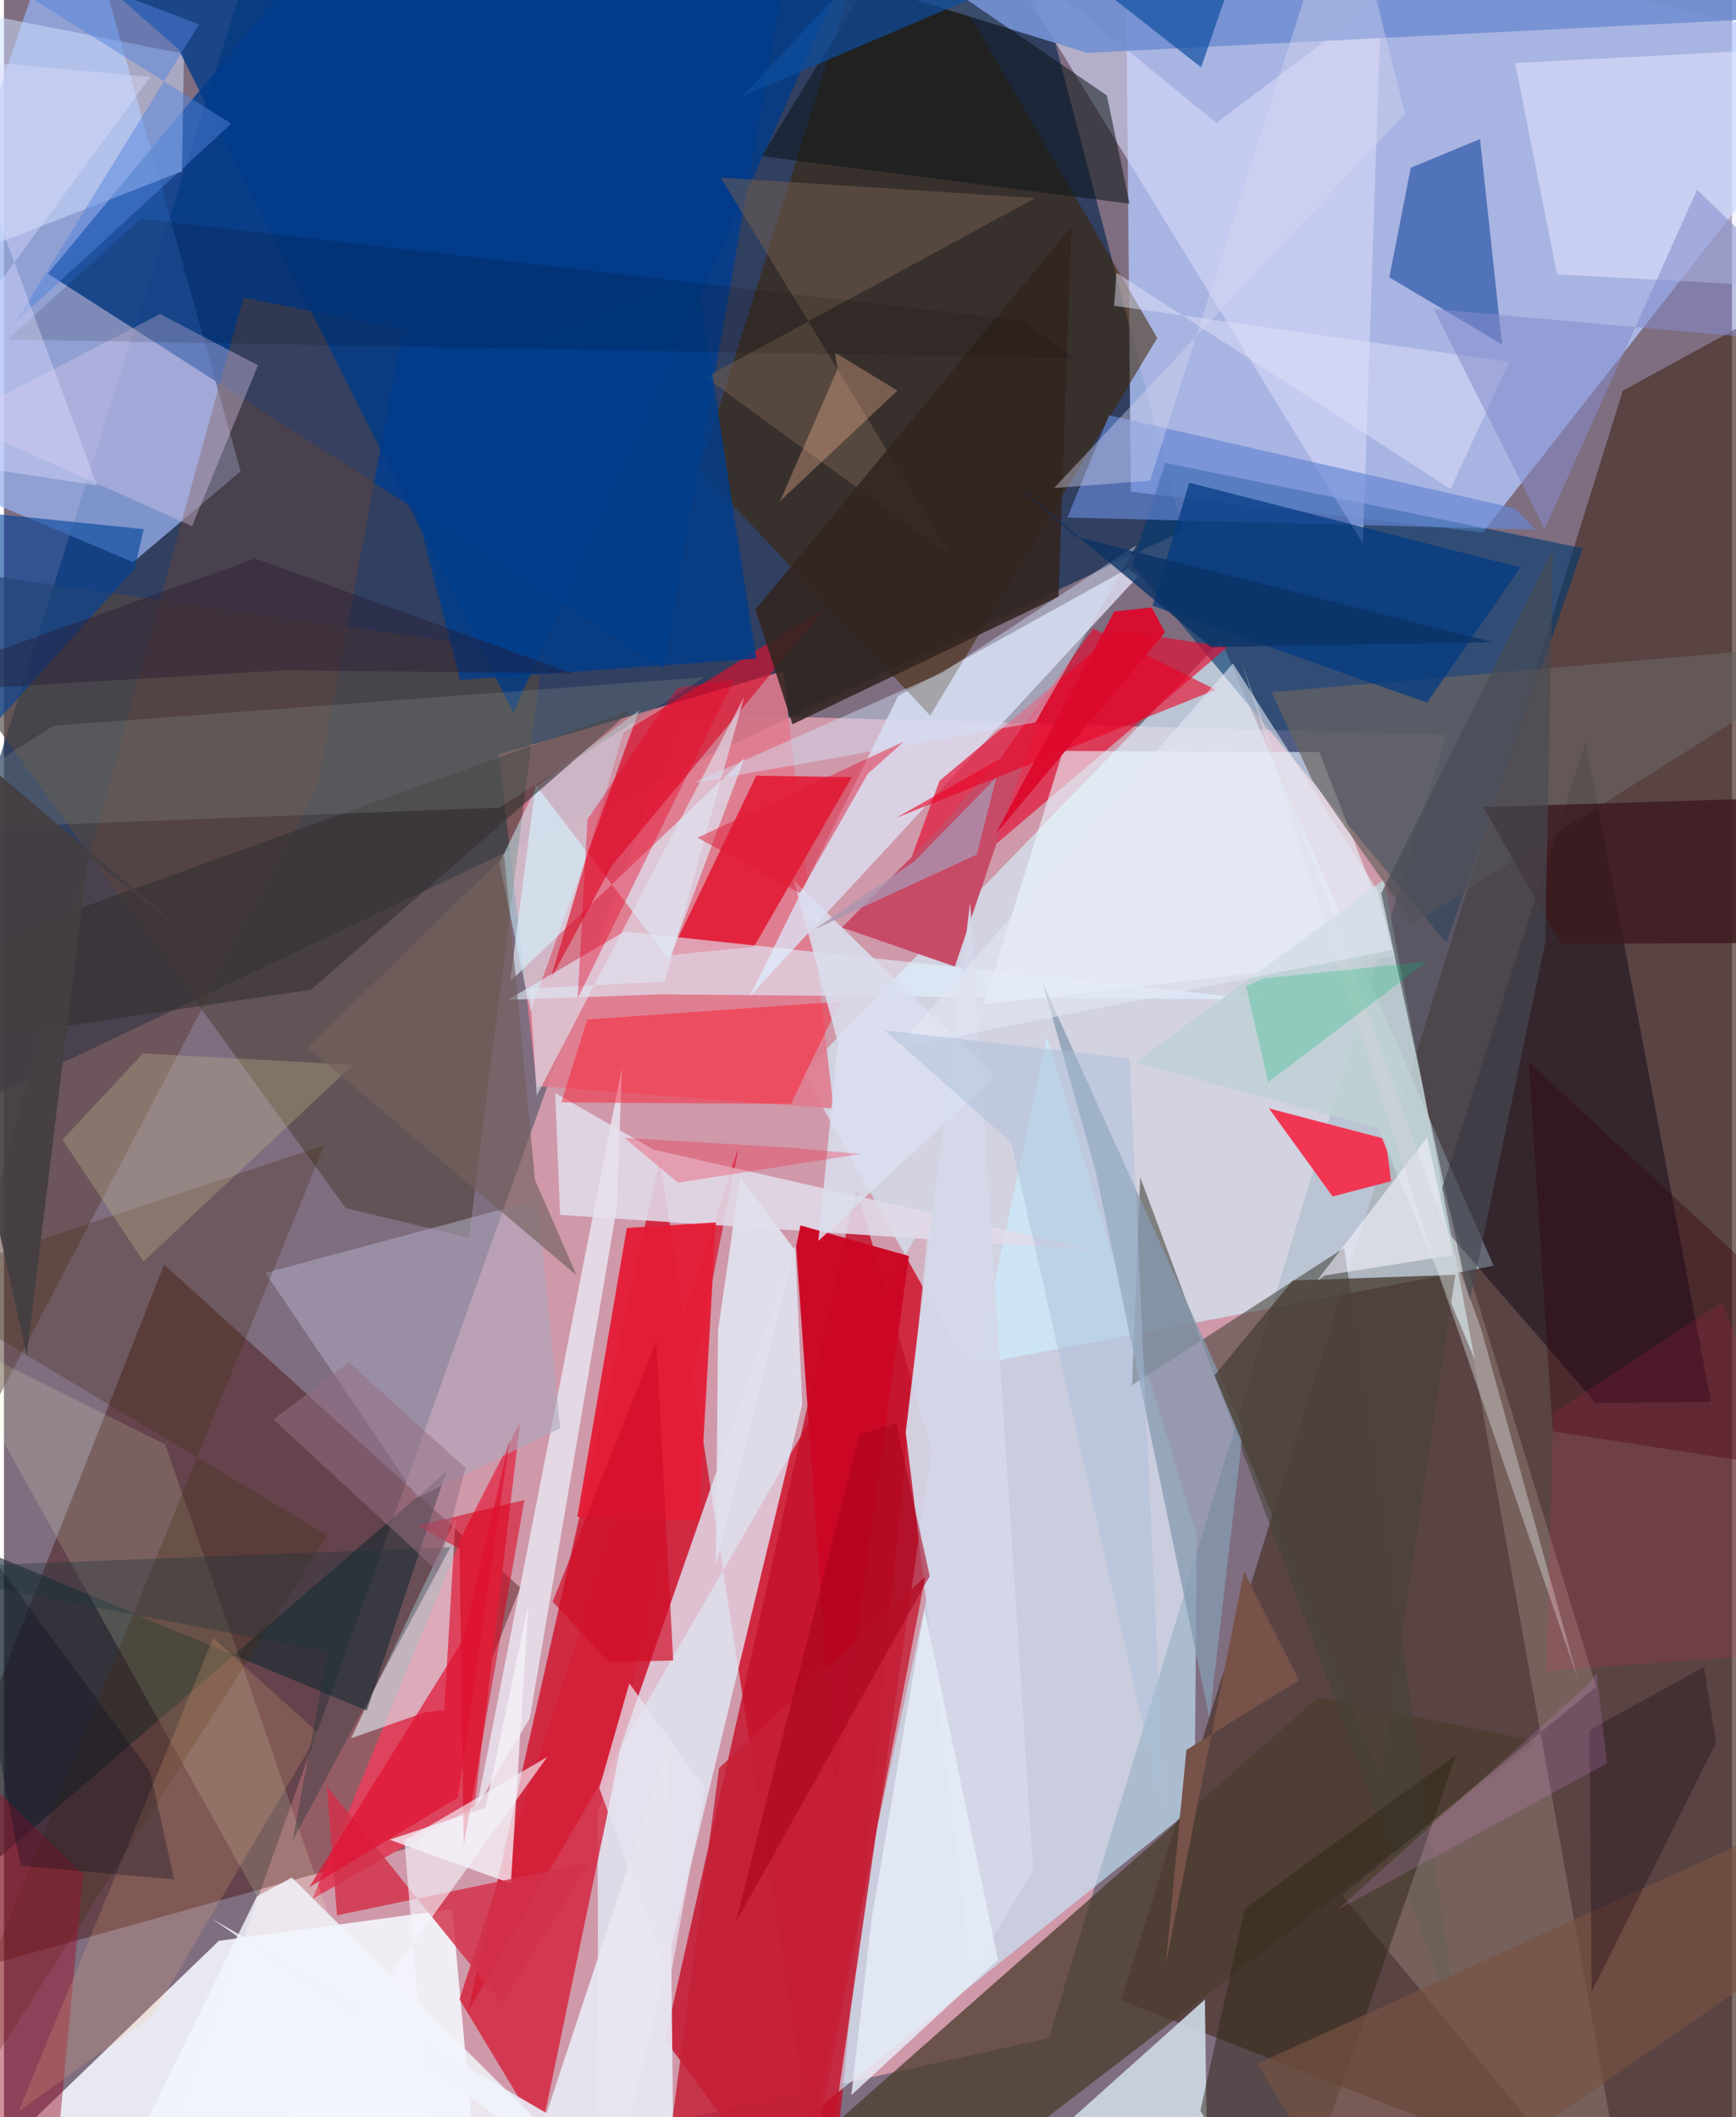 <svg xmlns="http://www.w3.org/2000/svg" width="228" height="278" viewBox="0 0 836 1024"><path fill="#7f6d80" d="M0 0h836v1024H0z"/><path fill="#f8b0c1" fill-opacity=".655" d="M63.81 1083.462L327.156 345.25l370.621 10.191-192.357 630.33z"/><path fill="#00234c" fill-opacity=".616" d="M118.995-18.437L-62 556.893l632.322-300.176L501.804-5.2z"/><path fill="#b5c9ff" fill-opacity=".769" d="M898 24.634L715.461 257.49 545.15 237.876l-2.773-296.33z"/><path fill="#4a3229" fill-opacity=".706" d="M898 126.216l-114.85 62.731-242.666 778.564L843.649 1086z"/><path fill="#d0011c" fill-opacity=".725" d="M447.852 586.801L398.311 1086l-81.007-525.21-92.788 412.076z"/><path fill="#d3eaf7" fill-opacity=".694" d="M720.625 612.183L465.923 660.81 386.84 518.867l202.047-208.843z"/><path fill="#3e0600" fill-opacity=".408" d="M77.501 611.67L-62 965.538l261.856-72.835 49.912-124.82z"/><path fill="#f4f8fe" fill-opacity=".886" d="M-48.725 1086L103.96 938.709l112.879-15.326L231.75 1086z"/><path fill="#97b0ee" fill-opacity=".753" d="M114.49 227.948L33.673-62-62 219.327l124.464 52.596z"/><path fill="#c7eeff" fill-opacity=".612" d="M504.661 501.646l72.387 241.348-1.087 130.849-182.691 146.294z"/><path fill="#00396f" fill-opacity=".612" d="M697.84 455.973L545.71 273.269l16.073-49.425 201.958 41.322z"/><path fill="#c4132c" fill-opacity=".831" d="M448.738 701.442l-36.364-126.699-92.535 411.9L393.101 1086z"/><path fill="#e07a8c" fill-opacity=".89" d="M257.843 525.309l143.495 10.837-24.36-211.595-137.568 40.348z"/><path fill="#003d90" fill-opacity=".796" d="M318.982 323.2L21.249 132.378 135.605-5.637l246.671-32.56z"/><path fill="#e3eefb" fill-opacity=".765" d="M287.885 1086l98.31-406.763-3.44-76.658-95.637 274.448z"/><path fill="#dddbed" fill-opacity=".855" d="M432.638 336.59l-71.893 145.344L548.704 278.69l-4.979-3.67z"/><path fill="#3f2301" fill-opacity=".541" d="M426.898-62L336.63 227.166l111.462 118.948L557.92 163.481z"/><path fill="#e30b2f" fill-opacity=".655" d="M591.892 313.02l-52.808-8.015-86.482 72.648-28.456 77.974z"/><path fill="#4b3d2f" fill-opacity=".761" d="M350.716 1072.474L635.92 820.86l105.769 21.36-307.007 235.567z"/><path fill="#d51e37" fill-opacity=".784" d="M291.015 881.858l64.428-327.043-135.085 412.167 39.302 65.145z"/><path fill="#534641" fill-opacity=".655" d="M224.952 598.648l35.665-282.053L-62 270.625l227.309 313.679z"/><path fill="#080113" fill-opacity=".435" d="M770.132 678.61l55.725-.486-60.634-319.394-73.726 229.177z"/><path fill="#46433a" fill-opacity=".58" d="M545.737 669.99l102.591-66.42 55.637 379.334L549.67 569.37z"/><path fill="#e31934" fill-opacity=".886" d="M362.808 457.93l-40.616 4.015 41.722-86.75 46.265.686z"/><path fill="#de435d" d="M222.869 740.103l26.852-52.212-22.093 185.763-78.368 44.805z"/><path fill="#f13654" fill-opacity=".996" d="M611.964 536.102L642.77 578.7l28.297-7.417-2.718-20.37z"/><path fill="#dee6f5" fill-opacity=".698" d="M358.291 366.608l-36.507 97.507-64.58-84.583-12.29 95.081z"/><path fill="#cdd7e3" fill-opacity=".918" d="M711.468 1086l-193.994-62.066 63.502-56.84 1.522 112.7z"/><path fill="#2754a4" fill-opacity=".675" d="M670.193 134.12l54.544 32.471-10.662-99.322-33.495 13.853z"/><path fill="#dce6f1" fill-opacity=".631" d="M203.108 828.35l9.882-1.27 5.483-92.493-50.567 106.18z"/><path fill="#e1dae9" fill-opacity=".882" d="M314.242 556.008l-47.554-27.321 2.365 58.898 258.203 17.03z"/><path fill="#5d433e" fill-opacity=".553" d="M192.779 159.406l-76.911-15.517L-62 789.398l213.624-408.315z"/><path fill="#d5d9f8" fill-opacity=".604" d="M657.426 262.977L478.456-28.897l108.062 88.313L666.276-.42z"/><path fill="#d9122d" fill-opacity=".663" d="M293.91 418.927l-29.686 55.19 35.417-119.74 97.782-60.363z"/><path fill="#cc0826" fill-opacity=".988" d="M437.81 607.506L402.058 867.58 383.23 602.892l2.095-10.221z"/><path fill="#c74a67" d="M502.652 341.555l-42.646 125.93-54.604-18.917 45.335-45.874z"/><path fill="#f6e2cb" fill-opacity=".188" d="M787.93 1086L647.348 916.715 770.322 815.77l-74.626-242.514z"/><path fill="#e1f1ff" fill-opacity=".6" d="M608.51 483.504l-290.987-2.573-73.799 2.67 56.442-33.04z"/><path fill="#eaf7ff" fill-opacity=".612" d="M636.404 363.768l38.303 98.621-200.636 23.467 38.244-122.65z"/><path fill="#cfdeff" fill-opacity=".522" d="M-23.261 4.22l110.36 21.783-1 56.892L-62 140.583z"/><path fill="#d3d8e9" fill-opacity=".949" d="M468.03 954.368l29.883-49.872-30.497-468.168-31.176 256.386z"/><path fill="#e8e2ed" fill-opacity=".867" d="M254.37 831.1l42.05-246.668 2.562-68.12-70.101 357.111z"/><path fill="#182a31" fill-opacity=".616" d="M-8.39 903.741l2.115-152.157L175.52 827.33l38.361-115.332z"/><path fill="#7591d2" fill-opacity=".933" d="M524.1 25.557L376.458-19.9l503.403-32.634-35.506 61.945z"/><path fill="#0a1315" fill-opacity=".525" d="M544.55 98.542l-11.015-52.387-104.89-71.78-62.04 101.143z"/><path fill="#e61e36" fill-opacity=".961" d="M344.383 591.225l-43.049 2.692-23.962 139.762 58.834 1.822z"/><path fill="#003c89" fill-opacity=".796" d="M427.602-59.553L246.435 344.721 84.383 23.677-13.865-62z"/><path fill="#6686d4" fill-opacity=".671" d="M740.84 256.14l-226.401-5.818 20.161-49.466 196.413 45.025z"/><path fill="#ccf4fe" fill-opacity=".51" d="M307.26 343.536l-52.532 145.7-15.052-71.666 18.014-37.318z"/><path fill="#e7e7f2" fill-opacity=".941" d="M324.308 1082.733l-2.626-239.322-59.18 178.641-161.741-93.948z"/><path fill="#aba6bd" fill-opacity=".584" d="M269.076 690.785l-69.038 33.527-73.584-108.66 131.722-35.36z"/><path fill="#eaeaff" fill-opacity=".506" d="M731.055 30.501L898 21.791l-4.85 118.562-141.8-7.642z"/><path fill="#859bb1" fill-opacity=".757" d="M528.214 566.74l-25.653-91.205L599.59 690.4l-16.38 140.653z"/><path fill="#f1ffc6" fill-opacity=".161" d="M124.713 832.505l80.686 233.768-234.924-421.438 107.49 53.784z"/><path fill="#bfd1d5" fill-opacity=".894" d="M711.512 657.488l-44.018-231.95-119.958 88.343 117.006 31.631z"/><path fill="#ff1025" fill-opacity=".435" d="M380.72 533.943l-111.08-.74 12.522-40.11 122.377-8.624z"/><path fill="#f5f1f9" fill-opacity=".773" d="M232.98 874.331l20.711-97.869-8.464 134.47-58.698-21.115z"/><path fill="#6a635f" fill-opacity=".694" d="M898 310.193l-216.334 136.81-48.828-69.87-19.563-42.348z"/><path fill="#ddc9ee" fill-opacity=".376" d="M122.876 176.675l-31.852 77.79-114.526-51.257 99.053-51.323z"/><path fill="#432c10" fill-opacity=".29" d="M154.99 553.898L-62 1086l218.471-343.4-202.993-121.58z"/><path fill="#00429b" fill-opacity=".604" d="M67.614 255.932l-4.368 19.012L-62 414.21V242.672z"/><path fill="#e2dfed" fill-opacity=".965" d="M344.435 756.784l37.86-152.612-26.067-34.896-10.77 74.125z"/><path fill="#003982" fill-opacity=".718" d="M688.49 339.845l45.087-65.394-160.203-40.971-17.673 59.482z"/><path fill="#715d4e" fill-opacity=".529" d="M458.436 269.232L346.728 85.89l152.217 9.89-159.568 86.704z"/><path fill="#302919" fill-opacity=".51" d="M578.795 1020.946L620.091 1086l82.477-237.285-102.346 74.39z"/><path fill="#322520" fill-opacity=".878" d="M516.431 109.547l-6.27 179.055-128.723 61.714-17.838-55.483z"/><path fill="#d2314a" fill-opacity=".824" d="M161.14 926.385l-4.974-62.438 84.794 105.227 42.373-68.354z"/><path fill="#333031" fill-opacity=".596" d="M4.764 450.817L-62 509.747l210.55-31.062 155.598-135.663z"/><path fill="#ed0024" fill-opacity=".596" d="M526.945 303.994l-45.196 63.02-50.122 28.565 154.588-61.978z"/><path fill="#003d8b" fill-opacity=".824" d="M334.88 131.232l-149.448 61.14 35.23 136.502 143.352-10.35z"/><path fill="#3b191d" fill-opacity=".796" d="M898 455.954l-12.292-70.847-170.087 5.25 37.834 66.116z"/><path fill="#dfe4f1" fill-opacity=".624" d="M358.142 336.95l-38.55 137.81-65.27 3.339 3.436 51.808z"/><path fill="#d1e3f9" fill-opacity=".455" d="M547.845 263.678l-48.906 85.737-165.618 29.298 120.602-53.349z"/><path fill="#cec391" fill-opacity=".29" d="M67.2 509.531l-38.85 41.675 39.14 58.95 101.373-95.133z"/><path fill="#0d4d9f" fill-opacity=".686" d="M579.158 32.563L458.558-62 357.307 46.589 611.724-62z"/><path fill="#db001c" fill-opacity=".545" d="M251.806 725.478l-51.754 12.478 20.333 11.17 2.042 143.593z"/><path fill="#e7edf7" fill-opacity=".816" d="M409.934 1013.345l9.893-85.696 25.492-149.158 35.582 169.396z"/><path fill="#7f8983" fill-opacity=".294" d="M23.877 350.988l-79.458 50.932 295.296-11.319 99.154-63.056z"/><path fill="#c42037" fill-opacity=".824" d="M345.98 855.059L315.254 1086h68.22l62.193-323.42z"/><path fill="#9b122c" fill-opacity=".463" d="M21.438 1086l16.89-179.5-70.78-68.657L-62 959.113z"/><path fill="#dadeee" fill-opacity=".863" d="M479.227 520.76l-97.11-94.958 21.31 78.35-9.418 96.013z"/><path fill="#ffc184" fill-opacity=".18" d="M152.147 838.195L71.722 974.968 7.03 1021.282l94.183-228.988z"/><path fill="#f6f6fd" fill-opacity=".627" d="M193.73 890.167l12.962 158.937-71.832-21.6 127.996-177.732z"/><path fill="#474a54" fill-opacity=".651" d="M749.385 265.679l-3.762 190.135-36.63 174.07-42.731-197.844z"/><path fill="#dcd9f2" fill-opacity=".384" d="M648.515-62l29.248 117.045L508.02 236.052l46.45-3.573z"/><path fill="#f7f3ff" fill-opacity=".576" d="M638.907 616.892l62.15-9.823-12.608-56.886-53.573 69.662z"/><path fill="#e80224" fill-opacity=".396" d="M282.28 396.364l-4.71 86.523 75.604-154.172-27.438 3.932z"/><path fill="#e2e1f9" fill-opacity=".475" d="M537.113 147.892l1.072-15.99L699.817 236.55l28.4-61.534z"/><path fill="#f9b897" fill-opacity=".337" d="M402.07 170.594l1.18 7.974-27.75 63.763 56.732-53.416z"/><path fill="#775341" fill-opacity=".667" d="M873.003 939.195L659.87 1086l-53.595-87.864 277.722-126.17z"/><path fill="#4e423a" fill-opacity=".827" d="M665.996 859.484l-80.378-194.288 37.896-45.861 78.642-2.75z"/><path fill="#e11132" fill-opacity=".69" d="M222.04 793.268l22.59-96.938-25.014 173.118-71.994 43.416z"/><path fill="#33000c" fill-opacity=".373" d="M854.785 708.649L898 662.438 737.544 513.52l11.723 178.801z"/><path fill="#443f41" fill-opacity=".914" d="M40.618 414.491l-29.62 241.402L-62 324.063 92.06 454.758z"/><path fill="#d3d2d5" fill-opacity=".451" d="M761.282 811.642l-68.69-199.562-94.127-292.435 116.237 323.387z"/><path fill="#09b970" fill-opacity=".267" d="M609.223 473.2l79.183-8.1-76.777 58.322-10.725-46.356z"/><path fill="#f1f5fc" fill-opacity=".831" d="M258.159 1025.91l-196.67 15.47 60.879-124.19 16.888-9.083z"/><path fill="#848ccc" fill-opacity=".545" d="M819.097 91.807L898 167.98l-206.323-18.513 53.67 106.353z"/><path fill="#fd2b5a" fill-opacity=".133" d="M749.547 683.178l81.807-53.228 62.838 167.412-148.118 10.948z"/><path fill="#e7e4f0" fill-opacity=".725" d="M288.005 864.778l34.024 93.527 17.02-93.415-36.497-50.72z"/><path fill="#775248" d="M572.04 846.393l54.464-33.685-26.59-52.675-37.885 189.97z"/><path fill="#73605d" fill-opacity=".647" d="M256.907 570.71l-14.918-156.852-94.94 92.87 129.979 110.128z"/><path fill="#5285de" fill-opacity=".486" d="M94.335 11.846L-62-48.13 109.997 59.802 5.725 155.656z"/><path fill="#160010" fill-opacity=".306" d="M768.054 963.502l60.183-120.537-5.826-36.745-55.331 30.578z"/><path fill="#1e343c" fill-opacity=".357" d="M-53.371 758.726l269.388-10.378-76.375 141.844 17.103-91.34z"/><path fill="#a995af" fill-opacity=".78" d="M470.627 413.313l-78.621 36.26 48.411-32.964 39.702-40.644z"/><path fill="#dd092c" fill-opacity=".945" d="M537.172 295.757l-57.445 107.707 81.945-97.64-6.429-11.991z"/><path fill="#093365" fill-opacity=".78" d="M518.828 259.678l-36.836-31.614 101.907 84.93 136.328-2.449z"/><path fill="#000300" fill-opacity=".129" d="M1.788 164.22l64.442-58.402 426.005 49.205 25.539 18.28z"/><path fill="#e4e8f5" fill-opacity=".588" d="M671.55 459.416l-239.83 47.61 162.804-186.134 70.041 109.873z"/><path fill="#d00e27" fill-opacity=".694" d="M323.761 803.126l-8.166-154.401-50.13 125.948 27.012 29.191z"/><path fill="#e01b35" fill-opacity=".478" d="M385.008 432l-49.491-26.816 99.848-46.53-17.446 15.563z"/><path fill="#e0e0ff" fill-opacity=".4" d="M45.047 234.809L-31.729 27.885l102.538 9.333L-62 218.449z"/><path fill="#a7021c" fill-opacity=".58" d="M447.85 762.294l-16.285-74.069-17.77 5.713-59.836 235.928z"/><path fill="#abbdd9" fill-opacity=".471" d="M487.323 552.657l74.328 328.514-17.133-369.3-118.25-13.463z"/><path fill="#261933" fill-opacity=".404" d="M121.646 270.176L-62 335.77l198.832-11.597 138.449 1.598z"/><path fill="#000a1e" fill-opacity=".286" d="M8.077 902.42l-34.274-177.245 96.892 131.8 11.69 52.041z"/><path fill="#e295f3" fill-opacity=".18" d="M770.464 809.011l-3.077 4.633-122.19 109.992 130.368-70.74z"/><path fill="#f71a3a" fill-opacity=".286" d="M414.386 558.145l-33.846-3.035-80.413-4.778 25.967 21.703z"/><path fill="#936f85" fill-opacity=".529" d="M166.852 658.949l56.489 51.091-13.324 50.093-79.703-73.635z"/></svg>